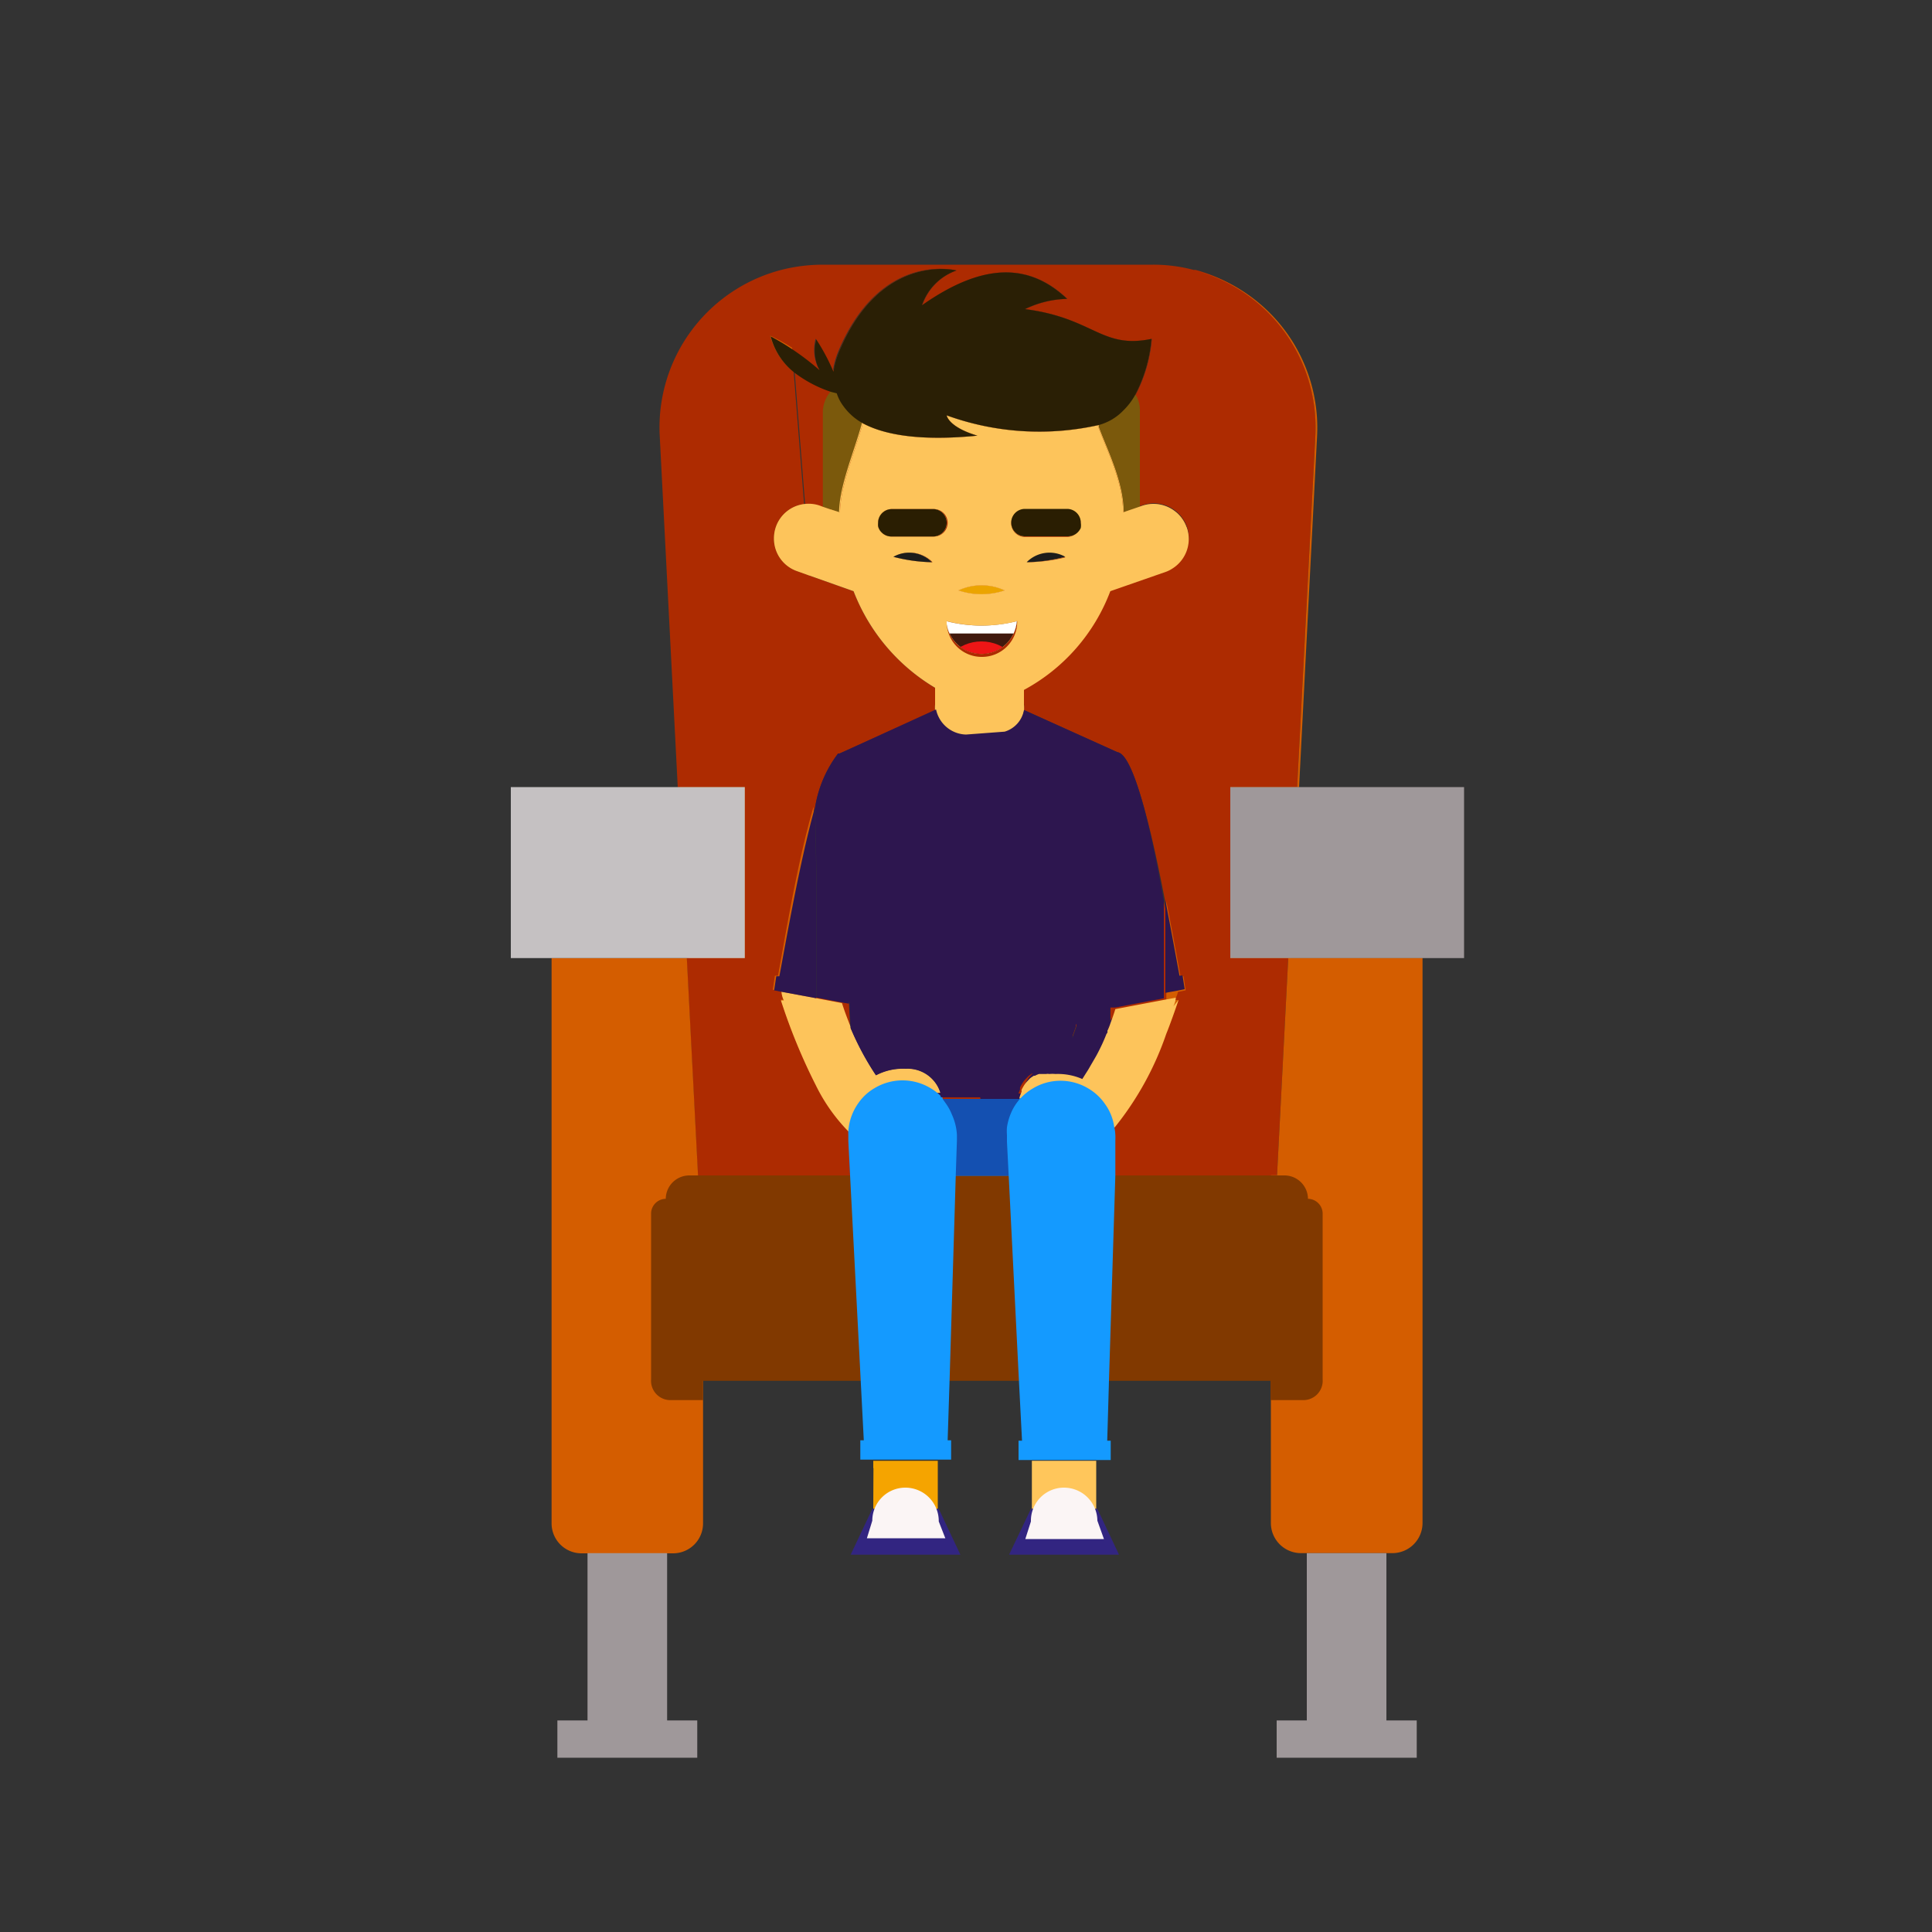 <svg xmlns="http://www.w3.org/2000/svg" xmlns:xlink="http://www.w3.org/1999/xlink" viewBox="0 0 100 100"><rect x="0" y="0" width="100" height="100" fill="#333333" stroke="none"/><defs><style>.cls-1{fill:none;}.cls-2{isolation:isolate;}.cls-3{fill:#ad2b01;}.cls-4{fill:#d45d00;}.cls-5{fill:#c5c1c2;}.cls-6{fill:#9f989a;}.cls-7{fill:#b65000;}.cls-8{fill:#813900;}.cls-9{fill:#812004;mix-blend-mode:multiply;}.cls-10,.cls-9{opacity:0.55;}.cls-10{fill:#141571;}.cls-11{fill:#fdc45b;}.cls-12{fill:#322581;}.cls-13{fill:#2d164f;}.cls-14{fill:#eba400;}.cls-15{fill:#40190e;}.cls-16{clip-path:url(#clip-path);}.cls-17{fill:#ed1616;}.cls-18{fill:#fff;}.cls-19{fill:#7b590c;}.cls-20{fill:#fac35c;}.cls-21{fill:#2a1e02;}.cls-22{fill:#1d1d1b;}.cls-23{fill:#2a1f05;}.cls-24{fill:#149aff;}.cls-25{fill:#f5a400;}.cls-26{fill:#fbf5f5;}.cls-27{fill:#ffc65b;}</style><clipPath id="clip-path"><path id="SVGID" class="cls-1" d="M52.63,32.15a1.83,1.83,0,0,1-3.65,0,7.41,7.41,0,0,0,1.82.23A7.54,7.54,0,0,0,52.63,32.15Z"/></clipPath></defs><title>CH2-3</title><g class="cls-2"><g id="Layer_1" data-name="Layer 1"><polygon class="cls-3" points="38.55 40.74 38.55 49.59 35.54 49.59 35.08 40.74 38.55 40.74"/><path class="cls-3" d="M68.08,22.61l-.94,18.13H63.68v8.85h3L66.1,60.84H57.67l0-1.81a2.81,2.81,0,0,0,0-.29,2.12,2.12,0,0,0,0-.44,15.93,15.93,0,0,0,2.63-4.8c.24-.61.45-1.21.63-1.74h-.16a1.12,1.12,0,0,0,.13-.45l.4-.08-.11-.73-.16,0c-.16-.86-.42-2.31-.73-3.89C59.68,43.38,58.8,39.54,58,39a.41.41,0,0,0-.17-.07L53,36.75l0,0a1.9,1.9,0,0,0,0-.35v-.76a9.69,9.69,0,0,0,4.47-5.11l2.87-1a1.54,1.54,0,0,0,.34-.17,1.8,1.8,0,0,0,.75-2.12,1.82,1.82,0,0,0-2.3-1.09l-.14.05V21.29a1.56,1.56,0,0,0-.24-.8,7.55,7.55,0,0,0,.87-2.95c-2.63.54-3-1.08-6.55-1.54a5.22,5.22,0,0,1,2.18-.53c-1.94-1.84-4.31-1.92-7.51.33A2.89,2.89,0,0,1,49.51,14s-3.9-1.05-6.1,4.14a4.47,4.47,0,0,0-.3,1.06,10.47,10.47,0,0,0-.89-1.67,2.19,2.19,0,0,0,.17,1.59,13.46,13.46,0,0,0-2.53-1.75,3.5,3.5,0,0,0,1.22,1.87l.54,6.85a1.78,1.78,0,0,0-1.46,1.18,1.8,1.8,0,0,0-.1.6,1.78,1.78,0,0,0,1.19,1.69l.64.23,2.29.81a10,10,0,0,0,4.22,5v.87a1.55,1.55,0,0,0,0,.31h0L43.46,39l-.08,0h0l0,0a6.25,6.25,0,0,0-1.19,2.78c-.79,2.82-1.51,7-1.84,8.74l-.16,0-.11.73.41.08a1.16,1.16,0,0,0,.12.45h-.15a30.32,30.32,0,0,0,1.8,4.38,9.17,9.17,0,0,0,1.68,2.39,1.48,1.48,0,0,0,0,.21c0,.11,0,.22,0,.33L44,60.84H36.12l-.58-11.25h3V40.74H35.08l-.93-18.13a8.42,8.42,0,0,1,6.41-8.67,8.74,8.74,0,0,1,2-.24H59.67a8.14,8.14,0,0,1,2.11.27l.1,0A8.42,8.42,0,0,1,68.08,22.61Z"/><path class="cls-3" d="M61.51,27.87a1.79,1.79,0,0,1-.85,1.52,1.54,1.54,0,0,1-.34.17l-2.87,1A9.69,9.69,0,0,1,53,35.69v.76a1.9,1.9,0,0,1,0,.35,0,0,0,0,1,0,0,1.43,1.43,0,0,1-1,1.12h0l-2,.15a1.63,1.63,0,0,1-1.55-1.3v0h0a1.55,1.55,0,0,1,0-.31v-.87a10,10,0,0,1-4.22-5l-2.29-.81-.64-.23a1.78,1.78,0,0,1-1.19-1.69,1.8,1.8,0,0,1,.1-.6,1.78,1.78,0,0,1,1.46-1.18l-.54-6.85a3.5,3.5,0,0,1-1.22-1.87,13.46,13.46,0,0,1,2.53,1.75,2.19,2.19,0,0,1-.17-1.59,10.47,10.47,0,0,1,.89,1.67,4.47,4.47,0,0,1,.3-1.06C45.61,13,49.51,14,49.51,14a2.89,2.89,0,0,0-1.79,1.8c3.2-2.25,5.57-2.17,7.51-.33a5.22,5.22,0,0,0-2.18.53c3.58.46,3.92,2.08,6.55,1.54a7.55,7.55,0,0,1-.87,2.95,1.56,1.56,0,0,1,.24.8v4.94l.14-.05a1.82,1.82,0,0,1,2.3,1.09A1.8,1.8,0,0,1,61.51,27.87Z"/><path class="cls-3" d="M43.37,51.23h0v0Z"/><path class="cls-3" d="M43.39,51.07l0,.12a.62.62,0,0,0,0-.13Z"/><path class="cls-3" d="M43.46,39l-.08,0h0Z"/><polygon class="cls-3" points="43.96 51.17 43.94 51.16 43.88 51.15 43.93 50.94 43.93 50.88 43.94 50.79 43.96 51.17"/><polygon class="cls-3" points="44.03 51.18 43.98 51.51 43.96 51.17 44.03 51.18"/><path class="cls-3" d="M55.72,52.93v0l0,.15-.21.59,0-.72Z"/><path class="cls-3" d="M58,51.06a.61.61,0,0,0,0,.14l0-.13Z"/><path class="cls-3" d="M60.79,51.76H61c-.18.53-.39,1.13-.63,1.74a15.93,15.93,0,0,1-2.63,4.8,2.12,2.12,0,0,1,0,.44,2.81,2.81,0,0,1,0,.29l0,1.81H44l-.09-1.77c0-.11,0-.22,0-.33a1.48,1.48,0,0,1,0-.21,9.17,9.17,0,0,1-1.68-2.39,30.32,30.32,0,0,1-1.8-4.38h.15a1.16,1.16,0,0,1-.12-.45L40,51.23l.11-.73.16,0c.33-1.75,1-5.92,1.84-8.74l.07,3.33v6.52l1.36.26.32.06.06-.34h0l0-.1.08,1.7a14.68,14.68,0,0,0,1.31,2.44,3,3,0,0,1,1.54-.34,1.78,1.78,0,0,1,1.7,1,2.66,2.66,0,0,1,.11.28c0,.06,0,.1,0,.14a.09.09,0,0,1,0,0v0l0,.05h4l.05-.05h-.06a.1.1,0,0,1,0,0,1.32,1.32,0,0,1,.05-.18l.07-.18a.21.21,0,0,1,0-.1,2.43,2.43,0,0,1,.15-.26,1.34,1.34,0,0,1,.11-.14l.13-.14a.58.58,0,0,1,.12-.1l0,0,0,0,.12-.08.06,0a1.33,1.33,0,0,1,.21-.09H54l.15,0a.41.41,0,0,1,.16,0,1.66,1.66,0,0,1,.32,0,3.16,3.16,0,0,1,1.39.26l.24-.38c.08-.12.15-.25.22-.37s.17-.29.25-.43.2-.38.29-.57.17-.38.25-.58h0v0l.05-.07a.42.42,0,0,0,0-.1,2.39,2.39,0,0,0,.15-.37l0-.71.24,0,2.53-.48V46.64c.31,1.58.57,3,.73,3.89l.16,0,.11.73-.4.08A1.12,1.12,0,0,1,60.79,51.76Z"/><polygon class="cls-3" points="67.14 40.74 66.76 48.15 66.68 49.59 63.68 49.59 63.68 40.74 67.14 40.74"/><path class="cls-4" d="M36.39,60.84v18a1.55,1.55,0,0,1-1.55,1.56H30.1a1.55,1.55,0,0,1-1.55-1.56V49.59h7l.58,11.25Z"/><path class="cls-4" d="M41.08,19.24a3.5,3.5,0,0,1-1.22-1.87A10.36,10.36,0,0,1,41,18Z"/><path class="cls-4" d="M41.89,29.79l-.64-.23a1.78,1.78,0,0,1-1.19-1.69,1.8,1.8,0,0,1,.1-.6,1.78,1.78,0,0,1,1.46-1.18l.07.87.19,2.45Z"/><path class="cls-4" d="M42.22,45.12v11a30.32,30.32,0,0,1-1.8-4.38h.15a1.16,1.16,0,0,1-.12-.45L40,51.23l.11-.73.16,0c.33-1.75,1-5.92,1.84-8.74Z"/><polygon class="cls-4" points="38.55 40.74 38.55 49.59 35.64 49.59 35.18 40.74 38.55 40.74"/><path class="cls-4" d="M60.79,51.76H61c-.18.53-.39,1.13-.63,1.74V46.64c.31,1.58.57,3,.73,3.89l.16,0,.11.73-.4.08A1.12,1.12,0,0,1,60.79,51.76Z"/><path class="cls-4" d="M61.51,27.87a1.79,1.79,0,0,1-.85,1.52l.23-2.87a1.75,1.75,0,0,1,.52.75A1.8,1.8,0,0,1,61.51,27.87Z"/><path class="cls-4" d="M68.17,22.61l-.93,18.13h-.1l.94-18.13A8.42,8.42,0,0,0,61.88,14v0A8.41,8.41,0,0,1,68.17,22.61Z"/><path class="cls-4" d="M73.63,49.59V78.83a1.56,1.56,0,0,1-1.56,1.56H67.34a1.56,1.56,0,0,1-1.56-1.56v-18h.32l.58-11.25Z"/><polygon class="cls-4" points="67.24 40.74 66.86 48.12 66.78 49.59 63.68 49.59 63.68 40.74 67.24 40.74"/><rect class="cls-5" x="26.44" y="40.74" width="12.11" height="8.85"/><polygon class="cls-6" points="36.09 89.05 36.09 90.98 28.85 90.98 28.85 89.05 30.41 89.05 30.41 80.39 34.53 80.39 34.53 89.05 36.09 89.05"/><path class="cls-7" d="M73.63,49.59H65.78a1.55,1.55,0,0,1,1-1.44l.1,0a1.51,1.51,0,0,1,.48-.08h4.73A1.55,1.55,0,0,1,73.63,49.59Z"/><rect class="cls-6" x="63.68" y="40.74" width="12.1" height="8.85"/><polygon class="cls-6" points="73.33 89.05 73.33 90.98 66.08 90.98 66.08 89.05 67.64 89.05 67.64 80.39 71.76 80.39 71.76 89.05 73.33 89.05"/><path class="cls-8" d="M68.46,62.82V71.4a1,1,0,0,1-1,1.07h-1.7v-1H36.39v1H34.7a1,1,0,0,1-1-1.07V62.82a.77.77,0,0,1,.76-.77h0a1.22,1.22,0,0,1,1.22-1.21h30.8a1.22,1.22,0,0,1,1.22,1.21A.77.77,0,0,1,68.46,62.82Z"/><path class="cls-9" d="M41.88,52.7l0,.29-.33-.06v0l.05.15c.12.37.25.71.39,1Zm13.6.27,0,.72.21-.59,0-.15v0ZM41.85,52l0,.23h0Z"/><polygon class="cls-10" points="44.69 57.82 50.08 57.7 50.58 58.62 57.15 57.39 57.11 57.04 45.34 56.86 44.69 57.82"/><path class="cls-11" d="M52.63,32.15a1.83,1.83,0,0,1-3.65,0,7.41,7.41,0,0,0,1.82.23A7.54,7.54,0,0,0,52.63,32.15Z"/><path class="cls-12" d="M43.46,39l-.08,0h0Z"/><polygon class="cls-12" points="44.03 51.18 43.98 51.51 43.96 51.17 44.03 51.18"/><path class="cls-12" d="M48.78,56.83l-1.42.05h-.21l-.92,0a1.54,1.54,0,0,1,.08.19l-1.13,0h-.94l-.18-3.87a14.68,14.68,0,0,0,1.31,2.44,3,3,0,0,1,1.54-.34,1.78,1.78,0,0,1,1.7,1,2.66,2.66,0,0,1,.11.28c0,.06,0,.1,0,.14a.09.09,0,0,1,0,0Z"/><path class="cls-11" d="M43.37,51.23h0v0Z"/><path class="cls-11" d="M48.78,56.83l-1.42.05h-.21l-.92,0a1.54,1.54,0,0,1,.08.19,1.3,1.3,0,0,1,.06.67A1.55,1.55,0,0,1,44.75,59a1.25,1.25,0,0,1-.42-.08,3.67,3.67,0,0,1-.43-.37,9.17,9.17,0,0,1-1.68-2.39,30.32,30.32,0,0,1-1.8-4.38h.15a1.16,1.16,0,0,1-.12-.45l1.77.33,1.36.26c.14.44.29.83.45,1.23h0a.14.14,0,0,0,0,.06,14.68,14.68,0,0,0,1.31,2.44,3,3,0,0,1,1.54-.34,1.78,1.78,0,0,1,1.7,1,2.66,2.66,0,0,1,.11.28c0,.06,0,.1,0,.14a.09.09,0,0,1,0,0Z"/><path class="cls-11" d="M40.55,50.57a.05.05,0,0,0,0,0h0v0Z"/><path class="cls-11" d="M43.39,51.07l0,.12a.62.62,0,0,0,0-.13Z"/><path class="cls-13" d="M44,51.17l0,.34.05-.33Z"/><path class="cls-13" d="M61.21,50.5l-.16,0c-.16-.86-.42-2.31-.73-3.89v4.78l.6-.11.4-.08ZM57.38,53a.42.42,0,0,1,0,.1.54.54,0,0,1-.05.11h0c-.08.2-.16.39-.25.58s-.19.38-.29.57-.16.29-.25.43-.14.25-.22.37l-.24.38a3.16,3.16,0,0,0-1.39-.26,1.66,1.66,0,0,0-.32,0,.41.41,0,0,0-.16,0l-.15,0h-.09a1.33,1.33,0,0,0-.21.09l-.06,0-.12.08,0,0,0,0a.58.58,0,0,0-.12.1l-.13.14a1.34,1.34,0,0,0-.11.14,2.43,2.43,0,0,0-.15.26.21.21,0,0,0,0,.1l-.07.18a1.32,1.32,0,0,0-.05.18.1.1,0,0,0,0,0h.06l-.05.05h-4l0-.05-1.42.05h-.21l-.92,0a1.54,1.54,0,0,1,.08.19l2.72,0,1.52,0,.15.57,1.64-.15h0L55,57.34l1.43-.14.71-.06h.1l.16,0,.15-4.46A2.39,2.39,0,0,1,57.38,53ZM55.48,53l0,.72.21-.59,0-.15v0ZM52,37.94a1.43,1.43,0,0,0,1-1.12Zm-3.52-1.16h0v0A1.63,1.63,0,0,0,50,38.09Zm-5.1,14.28a.62.62,0,0,1,0,.13l0-.12Zm-1.2-9.27c-.79,2.82-1.51,7-1.84,8.74l.21,0h0a.05.05,0,0,0,0,0h0l-.21,0a0,0,0,0,1,0,0l-.16,0-.11.73.41.08,1.77.33V45.12Z"/><path class="cls-12" d="M40.55,50.57a.05.05,0,0,0,0,0h0l-.21,0a0,0,0,0,1,0,0l.21,0Z"/><path class="cls-12" d="M43.37,51.23h0v0Z"/><path class="cls-12" d="M43.39,51.07l0,.12a.62.62,0,0,0,0-.13Z"/><path class="cls-12" d="M40.55,50.57a.05.05,0,0,0,0,0h0l-.21,0a0,0,0,0,1,0,0l.21,0Z"/><path class="cls-12" d="M43.37,51.23h0v0Z"/><path class="cls-12" d="M43.39,51.07l0,.12a.62.62,0,0,0,0-.13Z"/><path class="cls-11" d="M58,51.06a.61.61,0,0,0,0,.14l0-.13Z"/><path class="cls-11" d="M61,51.76c-.18.53-.39,1.13-.63,1.74a15.93,15.93,0,0,1-2.63,4.8,4.07,4.07,0,0,1-.66.6,1.32,1.32,0,0,1-.62.08A1.53,1.53,0,0,1,55,57.79a1.13,1.13,0,0,1,0-.45,1.42,1.42,0,0,1,.11-.33.42.42,0,0,1,0-.1l-.88,0-1.41-.05h-.06a.1.1,0,0,1,0,0,1.32,1.32,0,0,1,.05-.18l.07-.18a.21.21,0,0,1,0-.1,2.43,2.43,0,0,1,.15-.26,1.34,1.34,0,0,1,.11-.14l.13-.14a.58.58,0,0,1,.12-.1l0,0,0,0,.12-.08.06,0a1.33,1.33,0,0,1,.21-.09H54l.15,0a.41.41,0,0,1,.16,0,1.66,1.66,0,0,1,.32,0,3.16,3.16,0,0,1,1.39.26l.24-.38c.08-.12.15-.25.22-.37s.17-.29.25-.43.2-.38.29-.57.17-.38.25-.58h0v0l.05-.07a.42.42,0,0,0,0-.1,2.39,2.39,0,0,0,.15-.37c.09-.24.18-.49.26-.75l2.53-.48.6-.11a1.12,1.12,0,0,1-.13.45Z"/><path class="cls-12" d="M58,51.06a.61.61,0,0,0,0,.14l0-.13Z"/><path class="cls-12" d="M58,51.06a.61.61,0,0,0,0,.14l0-.13Z"/><path class="cls-11" d="M52.63,32.15a1.83,1.83,0,0,1-3.65,0,7.41,7.41,0,0,0,1.82.23A7.54,7.54,0,0,0,52.63,32.15Z"/><path class="cls-11" d="M48.24,29.1a8.46,8.46,0,0,1-2-.28,1.66,1.66,0,0,1,2,.28Z"/><path class="cls-11" d="M52,30.56a3.77,3.77,0,0,1-2.39,0A2.84,2.84,0,0,1,52,30.56Z"/><path class="cls-11" d="M55.14,28.82a8.46,8.46,0,0,1-2,.28,1.66,1.66,0,0,1,2-.28Z"/><path class="cls-11" d="M55.94,27.06a.76.76,0,0,1,0,.27.75.75,0,0,1-.07.12h0a.72.72,0,0,1-.59.31H53.05a.71.71,0,0,1,0-1.42h2.18A.71.71,0,0,1,55.94,27.06Z"/><path class="cls-11" d="M49,27.06a.71.71,0,0,1-.71.71H46.14a.71.71,0,0,1-.45-.16.67.67,0,0,1-.24-.37,1.1,1.1,0,0,1,0-.18.71.71,0,0,1,.71-.71h2.18A.71.71,0,0,1,49,27.06Z"/><path class="cls-11" d="M58.62,26.35l-.49.17c0-1.61-.89-3.32-1.29-4.43a.24.24,0,0,1,0-.08A14.07,14.07,0,0,1,49,21.5s.08.6,1.59,1.05c-2.81.28-4.74,0-5.93-.64-.38,1.42-1.17,3.23-1.18,4.61L43,26.37A10.36,10.36,0,0,1,43.57,21a3.94,3.94,0,0,1,.26-.55,11.16,11.16,0,0,1,.84-1.3c3.31-4.41,8.86-4.45,12.21-.11h0a10.27,10.27,0,0,1,.92,1.4,5.87,5.87,0,0,1,.35.76A10.44,10.44,0,0,1,58.62,26.35Z"/><path class="cls-14" d="M52,30.56a3.77,3.77,0,0,1-2.39,0A2.84,2.84,0,0,1,52,30.56Z"/><path class="cls-15" d="M52.63,32.15a1.83,1.83,0,0,1-3.65,0,7.41,7.41,0,0,0,1.82.23A7.54,7.54,0,0,0,52.63,32.15Z"/><g class="cls-16"><circle class="cls-17" cx="50.8" cy="35.41" r="2.21"/><rect class="cls-18" x="48.72" y="31.89" width="4" height="0.9"/></g><path class="cls-19" d="M44.72,21.48a3.89,3.89,0,0,1-.11.43c-.38,1.42-1.17,3.23-1.18,4.61L43,26.37l-.41-.14V21.29a1.69,1.69,0,0,1,.38-1,5.61,5.61,0,0,1,1.75-1.43,1.26,1.26,0,0,0,0,.33A22.43,22.43,0,0,1,44.72,21.48Z"/><path class="cls-19" d="M59,21.29v4.94l-.35.12-.49.17c0-1.61-.89-3.32-1.29-4.43a.24.24,0,0,1,0-.08c-.27-.88.15-2.09.06-2.93h0a1.7,1.7,0,0,0,0-.22,5.25,5.25,0,0,1,1.89,1.64A1.56,1.56,0,0,1,59,21.29Z"/><path class="cls-20" d="M45.78,27.36l-.09.25a.67.67,0,0,1-.24-.37Z"/><path class="cls-14" d="M43.57,28.89c-.09,0-.09-.08-.14-.12s0-.1,0-.18.09.08.14.12S43.62,28.82,43.57,28.89Z"/><path class="cls-14" d="M40.92,26.79a2.53,2.53,0,0,1,1.56.48,2.66,2.66,0,0,1,1,1.31,3.47,3.47,0,0,0-1.08-1.17A3.29,3.29,0,0,0,40.92,26.79Z"/><path class="cls-20" d="M55.89,27.33a.75.75,0,0,1-.07.12l0-.09Z"/><path class="cls-11" d="M61.41,27.27a1.82,1.82,0,0,0-2.3-1.09l-.14.05-.35.12-.49.17c0-1.61-.89-3.32-1.29-4.43a.24.24,0,0,1,0-.08A14.07,14.07,0,0,1,49,21.5s.08.6,1.59,1.05c-2.81.28-4.74,0-5.93-.64-.38,1.42-1.17,3.23-1.18,4.61L43,26.37l-.41-.14-.13-.05a1.75,1.75,0,0,0-.84-.09,1.78,1.78,0,0,0-1.46,1.18,1.8,1.8,0,0,0-.1.6,1.78,1.78,0,0,0,1.19,1.69l.64.23,2.29.81a10,10,0,0,0,4.22,5v.87a1.55,1.55,0,0,0,0,.31h0v0A1.63,1.63,0,0,0,50,38.09l2-.15h0a1.43,1.43,0,0,0,1-1.12,0,0,0,0,0,0,0,1.9,1.9,0,0,0,0-.35v-.76a9.69,9.69,0,0,0,4.47-5.11l2.87-1a1.54,1.54,0,0,0,.34-.17,1.8,1.8,0,0,0,.75-2.12ZM52,30.56a3.77,3.77,0,0,1-2.39,0A2.84,2.84,0,0,1,52,30.56Zm-5.73-1.74a1.66,1.66,0,0,1,2,.28A8.46,8.46,0,0,1,46.24,28.82Zm2.08-1.05H46.14a.71.71,0,0,1-.45-.16.67.67,0,0,1-.24-.37,1.1,1.1,0,0,1,0-.18.71.71,0,0,1,.71-.71h2.18a.71.71,0,1,1,0,1.42ZM50.8,34A1.81,1.81,0,0,1,49,32.15a7.41,7.41,0,0,0,1.82.23,7.54,7.54,0,0,0,1.83-.23A1.82,1.82,0,0,1,50.8,34Zm2.34-4.87a1.66,1.66,0,0,1,2-.28A8.46,8.46,0,0,1,53.14,29.1Zm2.75-1.77a.75.75,0,0,1-.07.12h0a.72.72,0,0,1-.59.31H53.05a.71.71,0,0,1,0-1.42h2.18a.71.71,0,0,1,.71.71A.76.76,0,0,1,55.89,27.33Z"/><path class="cls-21" d="M49,27.06a.71.71,0,0,1-.71.71H46.14a.71.71,0,0,1-.45-.16.67.67,0,0,1-.24-.37,1.1,1.1,0,0,1,0-.18.71.71,0,0,1,.71-.71h2.18A.71.71,0,0,1,49,27.06Z"/><path class="cls-22" d="M48.24,29.1a8.46,8.46,0,0,1-2-.28,1.66,1.66,0,0,1,2,.28Z"/><path class="cls-21" d="M55.94,27.06a.76.76,0,0,1,0,.27.75.75,0,0,1-.07.12h0a.72.72,0,0,1-.59.31H53.05a.71.71,0,0,1,0-1.42h2.18A.71.71,0,0,1,55.94,27.06Z"/><path class="cls-22" d="M55.14,28.82a8.46,8.46,0,0,1-2,.28,1.66,1.66,0,0,1,2-.28Z"/><path class="cls-23" d="M59.6,17.54a7.55,7.55,0,0,1-.87,2.95,3.5,3.5,0,0,1-.58.75,2.76,2.76,0,0,1-1.28.76h0A14.07,14.07,0,0,1,49,21.5s.08.6,1.59,1.05c-2.81.28-4.74,0-5.93-.64a3.06,3.06,0,0,1-1-.88,2.26,2.26,0,0,1-.35-.67L43,20.28a6.49,6.49,0,0,1-1.89-1,3.5,3.5,0,0,1-1.22-1.87,13.46,13.46,0,0,1,2.53,1.75,2.19,2.19,0,0,1-.17-1.59,10.47,10.47,0,0,1,.89,1.67,4.47,4.47,0,0,1,.3-1.06C45.61,13,49.51,14,49.51,14a2.89,2.89,0,0,0-1.79,1.8c3.2-2.25,5.57-2.17,7.51-.33a5.22,5.22,0,0,0-2.18.53C56.63,16.46,57,18.08,59.6,17.54Z"/><rect class="cls-24" x="44.75" y="56.88" width="11.66" height="3.98"/><rect class="cls-10" x="44.75" y="56.88" width="11.66" height="3.98"/><polygon class="cls-25" points="48.54 75.61 48.54 78.1 45.2 78.1 45.21 75.99 45.2 75.99 45.2 75.61 48.54 75.61"/><polygon class="cls-12" points="49.71 80.47 44.03 80.47 45.15 78.1 48.59 78.1 49.71 80.47"/><path class="cls-26" d="M48.59,78.75A1.73,1.73,0,0,0,46.87,77a1.71,1.71,0,0,0-1.72,1.71l-.28.91h4.06Z"/><path class="cls-24" d="M49.53,58.74c0,.1,0,.19,0,.29l-.06,1.81v0l-.32,10.61-.1,3.1h.18v1h-4.7v-1h.18l-.16-3.1L44,60.84l-.09-1.77c0-.11,0-.22,0-.33a1.48,1.48,0,0,1,0-.21,2.84,2.84,0,0,1,.53-1.45,2.62,2.62,0,0,1,.83-.76,2.81,2.81,0,0,1,2.89,0,2.61,2.61,0,0,1,.63.51l0,.05,0,0,.17.24a2.63,2.63,0,0,1,.31.57A2.89,2.89,0,0,1,49.53,58.74Z"/><rect class="cls-27" x="53.41" y="75.61" width="3.33" height="2.49"/><polygon class="cls-12" points="57.92 80.47 52.23 80.47 53.36 78.1 56.8 78.1 57.92 80.47"/><path class="cls-26" d="M57.14,79.66H53.07l.29-.91A1.71,1.71,0,0,1,55.08,77a1.73,1.73,0,0,1,1.72,1.71Z"/><path class="cls-24" d="M57.73,58.74a2.81,2.81,0,0,1,0,.29l0,1.81-.33,10.63-.09,3.1h.18v1H52.72v-1h.18l-.16-3.1-.53-10.61v0l-.09-1.77c0-.11,0-.22,0-.33a2.73,2.73,0,0,1,0-.41,3,3,0,0,1,.21-.74h0a2.61,2.61,0,0,1,.37-.62l.07-.09.05-.05a2.72,2.72,0,0,1,.62-.5,2.75,2.75,0,0,1,1.45-.41,2.79,2.79,0,0,1,1.46.41,2.71,2.71,0,0,1,.85.8,2.61,2.61,0,0,1,.47,1.17A2.12,2.12,0,0,1,57.73,58.74Z"/><path class="cls-13" d="M58,39a.41.41,0,0,0-.17-.07L53,36.75l0,0a0,0,0,0,1,0,0,1.43,1.43,0,0,1-1,1.12h0l-2,.15a1.63,1.63,0,0,1-1.55-1.3v0h0L43.46,39l-.08,0,0,0a6.25,6.25,0,0,0-1.19,2.78l.07,3.33v6.52l1.36.26.32.06.06-.34h0l0-.1,0-.34h-.08l0-.21v-.15l0,.38H44l-.05.33.08,1.7a14.68,14.68,0,0,0,1.31,2.44,3,3,0,0,1,1.54-.34,1.78,1.78,0,0,1,1.7,1,2.66,2.66,0,0,1,.11.28c0,.06,0,.1,0,.14a.09.09,0,0,1,0,0v0l0,.05h4l.05-.05h-.06a.1.1,0,0,1,0,0,1.32,1.32,0,0,1,.05-.18l.07-.18a.21.21,0,0,1,0-.1,2.43,2.43,0,0,1,.15-.26,1.34,1.34,0,0,1,.11-.14l.13-.14a.58.58,0,0,1,.12-.1l0,0,0,0,.12-.08.06,0a1.33,1.33,0,0,1,.21-.09H54l.15,0a.41.41,0,0,1,.16,0,1.66,1.66,0,0,1,.32,0,3.16,3.16,0,0,1,1.39.26l.24-.38c.08-.12.15-.25.22-.37s.17-.29.25-.43.2-.38.29-.57.17-.38.25-.58h0v0l.05-.07a.42.42,0,0,0,0-.1,2.39,2.39,0,0,0,.15-.37l0-.71.24,0,2.53-.48V46.64C59.68,43.38,58.8,39.54,58,39ZM43.35,51.22v0Zm0,0a.62.62,0,0,0,0-.13h0ZM55.72,53l0,.15-.21.59,0-.72.24,0ZM58,51.2l0-.13H58A.61.61,0,0,0,58,51.2Z"/></g></g></svg>